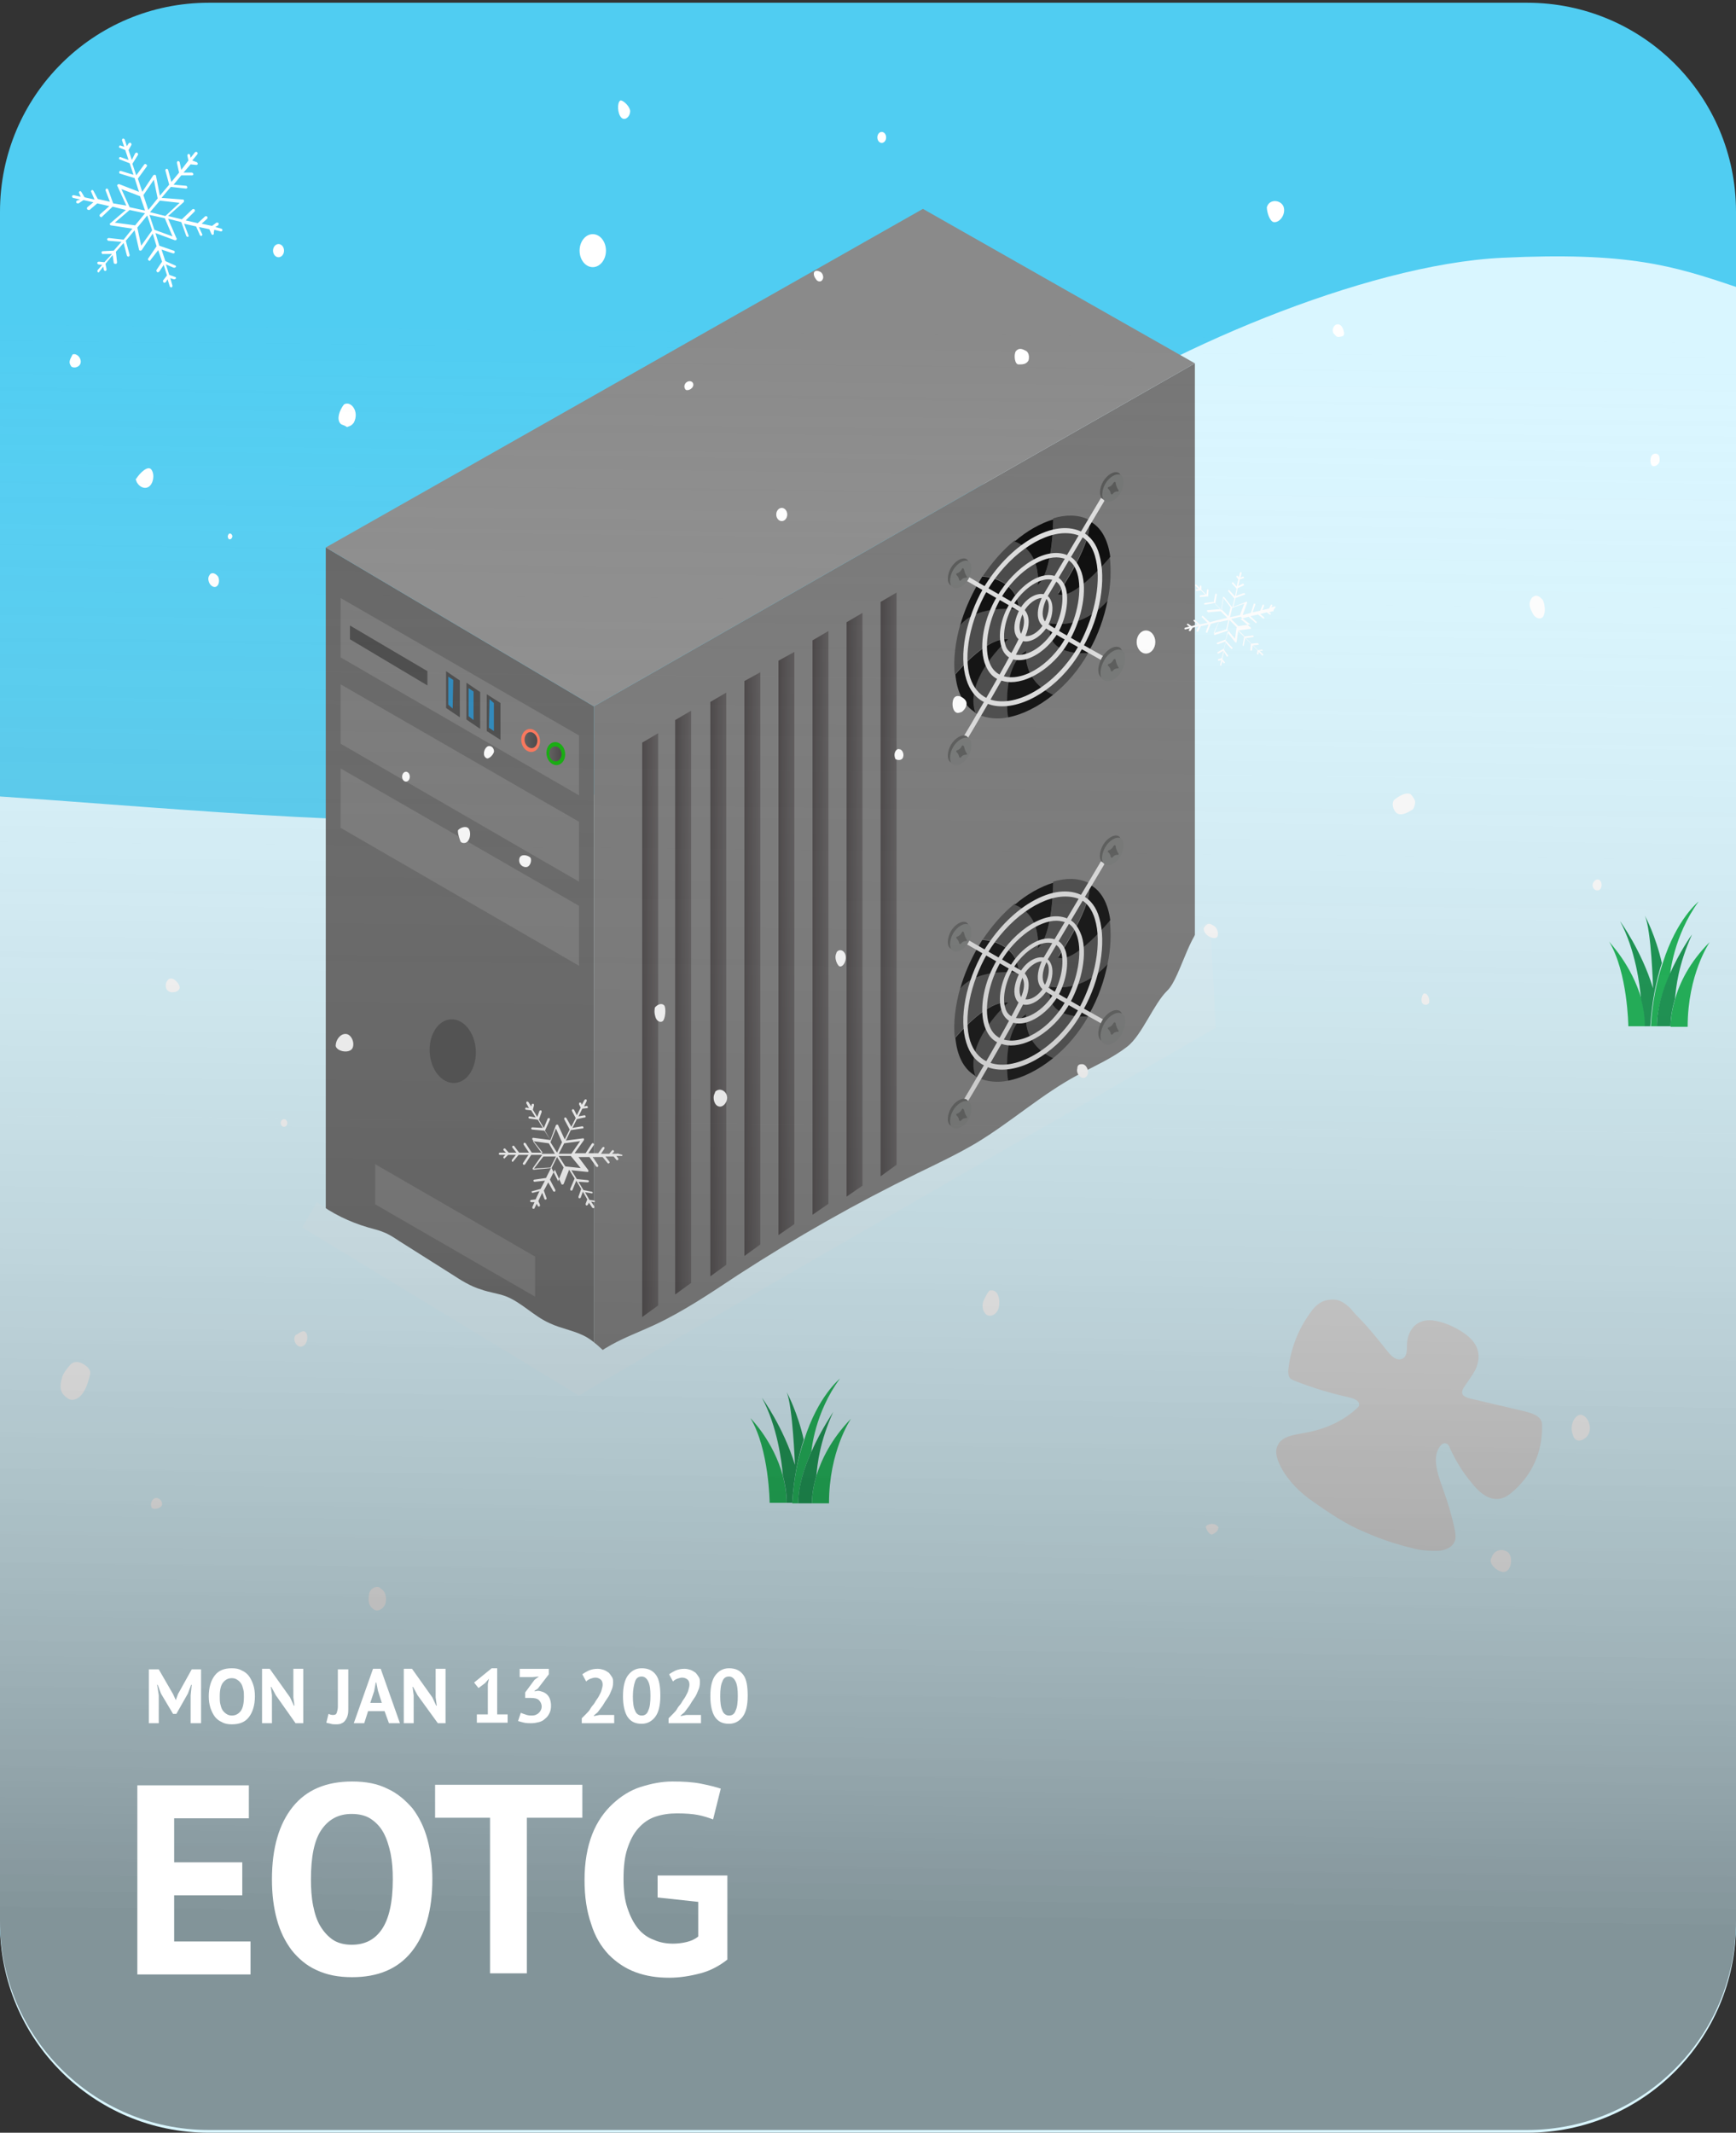 <?xml version="1.0" encoding="utf-8"?>
<!-- Generator: Adobe Illustrator 22.1.0, SVG Export Plug-In . SVG Version: 6.00 Build 0)  -->
<svg version="1.1" xmlns="http://www.w3.org/2000/svg" xmlns:xlink="http://www.w3.org/1999/xlink" x="0px" y="0px"
	 viewBox="0 0 316 388" style="enable-background:new 0 0 316 388;" xml:space="preserve">
<rect x="0" y="0" width="316" height="388" fill="#333333" stroke="none"/>
<style type="text/css">
	.st0{fill:#50CDF2;}
	.st1{fill:#D9F6FF;}
	.st2{fill:#616161;}
	.st3{fill:#757575;}
	.st4{fill:#8A8A8A;}
	.st5{fill:#474747;}
	.st6{fill:#444444;}
	.st7{fill:#FF7053;}
	.st8{fill:#424242;}
	.st9{fill:#040404;}
	.st10{fill:#DDDDDD;}
	.st11{fill:#535453;}
	.st12{fill:#707271;}
	.st13{fill:url(#SVGID_1_);}
	.st14{fill:url(#SVGID_2_);}
	.st15{fill:url(#SVGID_3_);}
	.st16{fill:url(#SVGID_4_);}
	.st17{fill:url(#SVGID_5_);}
	.st18{fill:url(#SVGID_6_);}
	.st19{fill:url(#SVGID_7_);}
	.st20{fill:url(#SVGID_8_);}
	.st21{fill:#07AB00;}
	.st22{fill:url(#SVGID_9_);}
	.st23{fill:url(#SVGID_10_);}
	.st24{fill:#2384BB;}
	.st25{fill:#DEF6FE;}
	.st26{fill:#FFFFFF;}
	.st27{fill:#0DB04B;}
	.st28{fill:#089046;}
	.st29{fill:#DEDEDE;}
	.st30{fill:url(#Bg_2_);}
</style>
<g id="Layer_1">
	<path id="Bg" class="st0" d="M38,0.5h240c21,0,38,17,38,38v311c0,21-17,38-38,38H38c-21,0-38-17-38-38v-311C0,17.5,17,0.5,38,0.5z"
		/>
	<path class="st1" d="M38,388h240c21,0,38-17,38-38V52.2c-11.5-3.9-19.7-6.4-42.6-5.3c-25,1.2-62.4,17.3-82.3,31.4
		c-38.2,27-33.5,54.5-94.2,69.4c-16.7,4.1-65.3-0.7-96.9-2.8V350C0,371,17,388,38,388z"/>
	<g>
		<g>
			<polygon class="st2" points="59.3,99.6 59.3,221.4 108.1,249.9 108.1,128.5 			"/>
			<polygon class="st3" points="217.5,66.1 217.5,187.6 108.1,249.9 108.1,128.5 			"/>
			<polygon class="st4" points="168,38 217.5,66.1 108.1,128.5 59.3,99.6 			"/>
			<polygon class="st3" points="62,108.8 62,119.6 105.4,144.7 105.4,133.8 			"/>
			
				<ellipse transform="matrix(0.998 -6.552356e-02 6.552356e-02 0.998 -12.352 5.813)" class="st5" cx="82.4" cy="191.2" rx="4.2" ry="5.8"/>
			<polygon class="st6" points="81.2,122.1 83.7,123.8 83.7,130.5 81.2,128.8 			"/>
			<polygon class="st6" points="63.7,113.8 63.7,116.3 77.8,124.7 77.8,122.1 			"/>
			
				<ellipse transform="matrix(0.988 -0.154 0.154 0.988 -19.599 16.5)" class="st7" cx="96.6" cy="134.7" rx="1.7" ry="2.1"/>
			<polygon class="st3" points="62,124.5 62,135.3 105.4,160.4 105.4,149.5 			"/>
			<polygon class="st3" points="62,139.8 62,150.6 105.4,175.7 105.4,164.8 			"/>
			<polygon class="st3" points="68.3,211.8 68.3,219.1 97.4,235.9 97.4,228.6 			"/>
			<g>
				<g>
					<g>
						<g id="XMLID_6_">
							<g>
								<path class="st8" d="M202,101.3c0.3,2.4,0.2,5.2-0.4,8c-4.9,5.4-10.3,4.1-10.3,4.1c-1.2,6.2,6.8,5.4,6.8,5.4
									c-1.7,3-3.9,5.6-6.4,7.6c-5.8-2.7-4.9-8-4.9-8c-4.5,2.9-3.3,11.9-3.3,12.1c-1.9,0.4-3.8,0.2-5.4-0.5
									c-0.2-0.1-0.5-0.2-0.7-0.4c-1.9-6.2,6-13.3,6-13.3c-3.8-0.4-8.8,5.5-9.6,6.4c-0.3-2.7,0.1-5.9,1-9.1
									c3.4-3.8,10.7-2.8,10.7-2.8c-0.4-5.7-6.4-6-6.6-6c1.7-2.5,3.6-4.7,5.8-6.5c4.9,2,4.2,7.9,4.2,7.9c2.9-2.4,2.8-11.6,2.8-11.9
									c2.3-0.7,4.5-0.7,6.4,0.2v0c1.4,3.2-5.5,13.4-5.5,13.4C195.4,109.3,202,101.3,202,101.3z"/>
								<path class="st9" d="M201.6,109.3c-0.6,3-1.7,6.2-3.3,9c-0.1,0.2-0.2,0.3-0.3,0.5c0,0-8,0.8-6.8-5.4
									C191.3,113.4,196.7,114.7,201.6,109.3z"/>
								<path class="st9" d="M198.5,94.9c2,1.1,3.2,3.4,3.6,6.4c0,0-6.6,8-9.5,6.8c0,0,6.9-10.2,5.5-13.4
									C198.2,94.7,198.3,94.8,198.5,94.9z"/>
								<path class="st9" d="M191.7,94.5c0,0.2,0,9.4-2.8,11.9c0,0,0.8-6-4.2-7.9C186.9,96.6,189.4,95.2,191.7,94.5z"/>
								<path class="st9" d="M186.8,118.4c0,0-0.9,5.3,4.9,8c-2.6,2.1-5.5,3.6-8.2,4.1C183.4,130.2,182.3,121.2,186.8,118.4z"/>
								<path class="st9" d="M185.5,110.9c0,0-7.3-1.1-10.7,2.8c0.7-2.5,1.8-5,3.1-7.3c0.3-0.5,0.6-1,0.9-1.5
									C179.1,104.9,185.1,105.2,185.5,110.9z"/>
								<path class="st9" d="M173.9,122.7c0.8-0.9,5.8-6.8,9.6-6.4c0,0-8,7.1-6,13.3C175.3,128.2,174.2,125.8,173.9,122.7z"/>
							</g>
							<g>
							</g>
						</g>
					</g>
					<g>
						<g>
							<path class="st10" d="M182.4,128.5c-1.1,0-2.2-0.2-3.1-0.7c-1.6-0.7-2.8-2.2-3.4-4.2c-1.4-4.4-0.1-11,3.1-16.6
								c2.2-3.7,5.3-7,8.7-9c3.6-2.1,6.9-2.5,9.5-1.1c1.3,0.7,2.4,2.1,2.9,4c1.3,4.5,0.2,11.2-2.9,16.7l0,0
								C193.8,124.1,187.5,128.5,182.4,128.5z M193.9,97c-4.6,0-10.5,4.2-14.2,10.4c-3.1,5.4-4.4,11.8-3.1,15.9c0.6,1.8,1.6,3,3,3.7
								c4.9,2.3,12.8-2.3,16.9-9.8l0,0c2.9-5.4,4.1-11.8,2.8-16.1c-0.5-1.7-1.4-2.9-2.5-3.5C195.9,97.2,195,97,193.9,97z"/>
						</g>
						<path class="st10" d="M184,124.1c-0.8,0-1.6-0.2-2.3-0.5c-1.2-0.5-2-1.6-2.5-3.1c-1-3.2-0.1-8,2.3-12
							c3.1-5.3,9.1-9.5,13.2-7.3c1,0.5,1.7,1.6,2.2,3c1,3.2,0.1,8.1-2.1,12.1C192.3,120.9,187.7,124.1,184,124.1z M192.3,101.4
							c-3.2,0-7.5,3-10.1,7.4c-2.2,3.8-3.1,8.4-2.2,11.4c0.4,1.3,1.1,2.1,2.1,2.6c3.5,1.6,9.1-1.6,12-7l0,0c2.1-3.8,2.9-8.5,2-11.5
							c-0.4-1.2-0.9-2-1.8-2.5C193.7,101.6,193,101.4,192.3,101.4z"/>
						<path class="st10" d="M185.5,120.1c-0.5,0-1.1-0.1-1.5-0.3c-0.8-0.4-1.4-1.1-1.7-2.1c-0.7-2.1-0.1-5.3,1.5-7.9
							c2-3.5,6-6.2,8.7-4.8c0.7,0.4,1.2,1.1,1.5,2c0.6,2.1,0.1,5.3-1.3,7.9l0,0l0,0C190.9,118,187.9,120.1,185.5,120.1z
							 M190.8,105.4c-2,0-4.7,1.9-6.4,4.7c-1.4,2.5-2,5.4-1.4,7.2c0.2,0.8,0.7,1.3,1.3,1.6c2.1,1,5.7-1.1,7.6-4.4l0,0
							c1.3-2.4,1.8-5.4,1.3-7.3c-0.2-0.7-0.6-1.2-1.1-1.5C191.7,105.5,191.3,105.4,190.8,105.4z"/>
						<path class="st10" d="M186.7,116.7c-0.3,0-0.6-0.1-0.9-0.2c-0.5-0.2-0.8-0.6-1-1.2c-0.4-1.2,0-2.9,0.8-4.4
							c1.4-2.5,3.7-3.3,4.9-2.6c0.4,0.2,0.7,0.6,0.9,1.2c0.4,1.2,0.1,3-0.7,4.4l0,0C189.8,115.4,188.2,116.7,186.7,116.7z
							 M189.6,108.8c-1,0-2.4,1-3.2,2.4c-0.7,1.3-1,2.8-0.7,3.7c0.1,0.4,0.3,0.6,0.6,0.7c1.1,0.5,2.9-0.6,3.8-2.3l0,0
							c0.7-1.3,1-2.8,0.7-3.8c-0.1-0.2-0.2-0.5-0.5-0.7C190,108.9,189.8,108.8,189.6,108.8z"/>
						<path class="st10" d="M176.1,134.4l-0.7-0.4c0.1-0.1,7.9-13.3,10.1-17.9c1.9-3.7,0.2-4.8,0.2-4.8l-9.7-5.6l0.4-0.7l9.7,5.6
							c0.1,0.1,2.4,1.5,0.2,5.9C184,121.1,176.2,134.3,176.1,134.4z"/>
						<path class="st10" d="M201,120.4c-0.3-0.2-8-4.4-10.8-6.2c-2.8-1.8-0.2-6.2-0.1-6.3l10.3-17.3l0.7,0.4l-10.3,17.3
							c0,0-2.2,3.8-0.1,5.2c2.7,1.8,10.6,6.1,10.7,6.2L201,120.4z"/>
					</g>
				</g>
				<g>
					<g>
						<path class="st11" d="M203.8,121.5c-0.7,1.4-2.2,2.3-3.2,1.8s-0.8-2.3,0-3.7c0.8-1.4,2.3-2.3,3.2-1.8
							C204.6,118.3,204.6,120.1,203.8,121.5z"/>
						<path class="st12" d="M204.2,122c-0.7,1.4-2.2,2.3-3.2,1.8s-0.8-2.3,0-3.7c0.8-1.4,2.3-2.3,3.2-1.8
							C205.1,118.7,205,120.6,204.2,122z"/>
					</g>
					<path class="st11" d="M202.7,120c-0.2,0.4-0.5,0.7-0.9,0.8c-0.1,0-0.2,0.2-0.1,0.3c0.2,0.2,0.4,0.4,0.5,0.9
						c0,0.1,0.2,0.2,0.3,0.1c0.2-0.3,0.5-0.5,1-0.5c0.1,0,0.2-0.1,0.1-0.2c-0.2-0.3-0.4-0.7-0.5-1.2
						C203.1,119.9,202.9,119.8,202.7,120z"/>
				</g>
				<g>
					<g>
						<path class="st11" d="M175.9,137.1c-0.6,1.2-1.9,2-2.8,1.6c-0.8-0.4-0.7-2,0-3.2c0.7-1.2,2-2,2.8-1.6
							C176.6,134.3,176.6,135.9,175.9,137.1z"/>
						<path class="st12" d="M176.3,137.5c-0.6,1.2-1.9,2-2.8,1.6c-0.8-0.4-0.7-2,0-3.2c0.7-1.2,2-2,2.8-1.6
							C177,134.7,177,136.3,176.3,137.5z"/>
					</g>
					<path class="st11" d="M175.1,135.7c-0.2,0.4-0.5,0.7-0.9,0.8c-0.1,0-0.2,0.2-0.1,0.3c0.2,0.2,0.4,0.4,0.5,0.9
						c0,0.1,0.2,0.2,0.3,0.1c0.2-0.3,0.5-0.5,1-0.5c0.1,0,0.2-0.1,0.1-0.2c-0.2-0.3-0.4-0.7-0.5-1.2
						C175.4,135.6,175.2,135.5,175.1,135.7z"/>
				</g>
				<g>
					<g>
						<path class="st11" d="M175.9,104.9c-0.6,1.2-1.9,2-2.8,1.6c-0.8-0.4-0.7-2,0-3.2c0.7-1.2,2-2,2.8-1.6
							C176.6,102.1,176.6,103.7,175.9,104.9z"/>
						<path class="st12" d="M176.3,105.3c-0.6,1.2-1.9,2-2.8,1.6c-0.8-0.4-0.7-2,0-3.2c0.7-1.2,2-2,2.8-1.6
							C177,102.5,177,104.1,176.3,105.3z"/>
					</g>
					<path class="st11" d="M175.1,103.5c-0.2,0.4-0.5,0.7-0.9,0.8c-0.1,0-0.2,0.2-0.1,0.3c0.2,0.2,0.4,0.4,0.5,0.9
						c0,0.1,0.2,0.2,0.3,0.1c0.2-0.3,0.5-0.5,1-0.5c0.1,0,0.2-0.1,0.1-0.2c-0.2-0.3-0.4-0.7-0.5-1.2
						C175.4,103.3,175.2,103.3,175.1,103.5z"/>
				</g>
				<g>
					<g>
						<path class="st11" d="M203.6,89.2c-0.6,1.2-1.9,2-2.8,1.6c-0.8-0.4-0.7-2,0-3.2c0.7-1.2,2-2,2.8-1.6
							C204.3,86.4,204.3,88,203.6,89.2z"/>
						<path class="st12" d="M204,89.6c-0.6,1.2-1.9,2-2.8,1.6c-0.8-0.4-0.7-2,0-3.2c0.7-1.2,2-2,2.8-1.6
							C204.7,86.8,204.7,88.4,204,89.6z"/>
					</g>
					<path class="st11" d="M202.7,87.8c-0.2,0.4-0.5,0.7-0.9,0.8c-0.1,0-0.2,0.2-0.1,0.3c0.2,0.2,0.4,0.4,0.5,0.9
						c0,0.1,0.2,0.2,0.3,0.1c0.2-0.3,0.5-0.5,1-0.5c0.1,0,0.2-0.1,0.1-0.2c-0.2-0.3-0.4-0.7-0.5-1.2
						C203.1,87.6,202.9,87.6,202.7,87.8z"/>
				</g>
			</g>
			<g>
				<g>
					<g>
						<g id="XMLID_5_">
							<g>
								<path class="st8" d="M202,167.4c0.3,2.4,0.2,5.2-0.4,8c-4.9,5.4-10.3,4.1-10.3,4.1c-1.2,6.2,6.8,5.4,6.8,5.4
									c-1.7,3-3.9,5.6-6.4,7.6c-5.8-2.7-4.9-8-4.9-8c-4.5,2.9-3.3,11.9-3.3,12.1c-1.9,0.4-3.8,0.2-5.4-0.5
									c-0.2-0.1-0.5-0.2-0.7-0.4c-1.9-6.2,6-13.3,6-13.3c-3.8-0.4-8.8,5.5-9.6,6.4c-0.3-2.7,0.1-5.9,1-9.1
									c3.4-3.8,10.7-2.8,10.7-2.8c-0.4-5.7-6.4-6-6.6-6c1.7-2.5,3.6-4.7,5.8-6.5c4.9,2,4.2,7.9,4.2,7.9c2.9-2.4,2.8-11.6,2.8-11.9
									c2.3-0.7,4.5-0.7,6.4,0.2v0c1.4,3.2-5.5,13.4-5.5,13.4C195.4,175.4,202,167.4,202,167.4z"/>
								<path class="st9" d="M201.6,175.4c-0.6,3-1.7,6.2-3.3,9c-0.1,0.2-0.2,0.3-0.3,0.5c0,0-8,0.8-6.8-5.4
									C191.3,179.5,196.7,180.8,201.6,175.4z"/>
								<path class="st9" d="M198.5,161c2,1.1,3.2,3.4,3.6,6.4c0,0-6.6,8-9.5,6.8c0,0,6.9-10.2,5.5-13.4
									C198.2,160.8,198.3,160.9,198.5,161z"/>
								<path class="st9" d="M191.7,160.6c0,0.2,0,9.4-2.8,11.9c0,0,0.8-6-4.2-7.9C186.9,162.7,189.4,161.3,191.7,160.6z"/>
								<path class="st9" d="M186.8,184.5c0,0-0.9,5.3,4.9,8c-2.6,2.1-5.5,3.6-8.2,4.1C183.4,196.3,182.3,187.3,186.8,184.5z"/>
								<path class="st9" d="M185.5,177c0,0-7.3-1.1-10.7,2.8c0.7-2.5,1.8-5,3.1-7.3c0.3-0.5,0.6-1,0.9-1.5
									C179.1,171,185.1,171.3,185.5,177z"/>
								<path class="st9" d="M173.9,188.8c0.8-0.9,5.8-6.8,9.6-6.4c0,0-8,7.1-6,13.3C175.3,194.4,174.2,191.9,173.9,188.8z"/>
							</g>
							<g>
							</g>
						</g>
					</g>
					<g>
						<g>
							<path class="st10" d="M182.4,194.6c-1.1,0-2.2-0.2-3.1-0.7c-1.6-0.7-2.8-2.2-3.4-4.2c-1.4-4.4-0.1-11,3.1-16.6
								c2.2-3.7,5.3-7,8.7-9c3.6-2.1,6.9-2.5,9.5-1.1c1.3,0.7,2.4,2.1,2.9,4c1.3,4.5,0.2,11.2-2.9,16.7l0,0
								C193.8,190.2,187.5,194.6,182.4,194.6z M193.9,163.1c-4.6,0-10.5,4.2-14.2,10.4c-3.1,5.4-4.4,11.8-3.1,15.9
								c0.6,1.8,1.6,3,3,3.7c4.9,2.3,12.8-2.3,16.9-9.8l0,0c2.9-5.4,4.1-11.8,2.8-16.1c-0.5-1.7-1.4-2.9-2.5-3.5
								C195.9,163.3,195,163.1,193.9,163.1z"/>
						</g>
						<path class="st10" d="M184,190.2c-0.8,0-1.6-0.2-2.3-0.5c-1.2-0.5-2-1.6-2.5-3.1c-1-3.2-0.1-8,2.3-12
							c3.1-5.3,9.1-9.5,13.2-7.3c1,0.5,1.7,1.6,2.2,3c1,3.2,0.1,8.1-2.1,12.1C192.3,187,187.7,190.2,184,190.2z M192.3,167.5
							c-3.2,0-7.5,3-10.1,7.4c-2.2,3.8-3.1,8.4-2.2,11.4c0.4,1.3,1.1,2.1,2.1,2.6c3.5,1.6,9.1-1.6,12-7l0,0c2.1-3.8,2.9-8.5,2-11.5
							c-0.4-1.2-0.9-2-1.8-2.5C193.7,167.7,193,167.5,192.3,167.5z"/>
						<path class="st10" d="M185.5,186.2c-0.5,0-1.1-0.1-1.5-0.3c-0.8-0.4-1.4-1.1-1.7-2.1c-0.7-2.1-0.1-5.3,1.5-7.9
							c2-3.5,6-6.2,8.7-4.8c0.7,0.4,1.2,1.1,1.5,2c0.6,2.1,0.1,5.3-1.3,7.9l0,0l0,0C190.9,184.1,187.9,186.2,185.5,186.2z
							 M190.8,171.5c-2,0-4.7,1.9-6.4,4.7c-1.4,2.5-2,5.4-1.4,7.2c0.2,0.8,0.7,1.3,1.3,1.6c2.1,1,5.7-1.1,7.6-4.4l0,0
							c1.3-2.4,1.8-5.4,1.3-7.3c-0.2-0.7-0.6-1.2-1.1-1.5C191.7,171.6,191.3,171.5,190.8,171.5z"/>
						<path class="st10" d="M186.7,182.8c-0.3,0-0.6-0.1-0.9-0.2c-0.5-0.2-0.8-0.6-1-1.2c-0.4-1.2,0-2.9,0.8-4.4
							c1.4-2.5,3.7-3.3,4.9-2.6c0.4,0.2,0.7,0.6,0.9,1.2c0.4,1.2,0.1,3-0.7,4.4l0,0C189.8,181.5,188.2,182.8,186.7,182.8z
							 M189.6,174.9c-1,0-2.4,1-3.2,2.4c-0.7,1.3-1,2.8-0.7,3.7c0.1,0.4,0.3,0.6,0.6,0.7c1.1,0.5,2.9-0.6,3.8-2.3l0,0
							c0.7-1.3,1-2.8,0.7-3.8c-0.1-0.2-0.2-0.5-0.5-0.7C190,175,189.8,174.9,189.6,174.9z"/>
						<path class="st10" d="M176.1,200.5l-0.7-0.4c0.1-0.1,7.9-13.3,10.1-17.9c1.9-3.7,0.2-4.8,0.2-4.8l-9.7-5.6l0.4-0.7l9.7,5.6
							c0.1,0.1,2.4,1.5,0.2,5.9C184,187.2,176.2,200.4,176.1,200.5z"/>
						<path class="st10" d="M201,186.5c-0.3-0.2-8-4.4-10.8-6.2c-2.8-1.8-0.2-6.2-0.1-6.3l10.3-17.3l0.7,0.4l-10.3,17.3
							c0,0-2.2,3.8-0.1,5.2c2.7,1.8,10.6,6.1,10.7,6.2L201,186.5z"/>
					</g>
				</g>
				<g>
					<g>
						<path class="st11" d="M203.8,187.6c-0.7,1.4-2.2,2.3-3.2,1.8s-0.8-2.3,0-3.7c0.8-1.4,2.3-2.3,3.2-1.8
							C204.6,184.4,204.6,186.2,203.8,187.6z"/>
						<path class="st12" d="M204.2,188.1c-0.7,1.4-2.2,2.3-3.2,1.8s-0.8-2.3,0-3.7c0.8-1.4,2.3-2.3,3.2-1.8
							C205.1,184.8,205,186.7,204.2,188.1z"/>
					</g>
					<path class="st11" d="M202.7,186.1c-0.2,0.4-0.5,0.7-0.9,0.8c-0.1,0-0.2,0.2-0.1,0.3c0.2,0.2,0.4,0.4,0.5,0.9
						c0,0.1,0.2,0.2,0.3,0.1c0.2-0.3,0.5-0.5,1-0.5c0.1,0,0.2-0.1,0.1-0.2c-0.2-0.3-0.4-0.7-0.5-1.2
						C203.1,186,202.9,185.9,202.7,186.1z"/>
				</g>
				<g>
					<g>
						<path class="st11" d="M175.9,203.2c-0.6,1.2-1.9,2-2.8,1.6c-0.8-0.4-0.7-2,0-3.2c0.7-1.2,2-2,2.8-1.6
							C176.6,200.4,176.6,202,175.9,203.2z"/>
						<path class="st12" d="M176.3,203.6c-0.6,1.2-1.9,2-2.8,1.6c-0.8-0.4-0.7-2,0-3.2c0.7-1.2,2-2,2.8-1.6
							C177,200.8,177,202.4,176.3,203.6z"/>
					</g>
					<path class="st11" d="M175.1,201.8c-0.2,0.4-0.5,0.7-0.9,0.8c-0.1,0-0.2,0.2-0.1,0.3c0.2,0.2,0.4,0.4,0.5,0.9
						c0,0.1,0.2,0.2,0.3,0.1c0.2-0.3,0.5-0.5,1-0.5c0.1,0,0.2-0.1,0.1-0.2c-0.2-0.3-0.4-0.7-0.5-1.2
						C175.4,201.7,175.2,201.6,175.1,201.8z"/>
				</g>
				<g>
					<g>
						<path class="st11" d="M175.9,171c-0.6,1.2-1.9,2-2.8,1.6c-0.8-0.4-0.7-2,0-3.2c0.7-1.2,2-2,2.8-1.6
							C176.6,168.2,176.6,169.8,175.9,171z"/>
						<path class="st12" d="M176.3,171.4c-0.6,1.2-1.9,2-2.8,1.6c-0.8-0.4-0.7-2,0-3.2c0.7-1.2,2-2,2.8-1.6
							C177,168.6,177,170.2,176.3,171.4z"/>
					</g>
					<path class="st11" d="M175.1,169.6c-0.2,0.4-0.5,0.7-0.9,0.8c-0.1,0-0.2,0.2-0.1,0.3c0.2,0.2,0.4,0.4,0.5,0.9
						c0,0.1,0.2,0.2,0.3,0.1c0.2-0.3,0.5-0.5,1-0.5c0.1,0,0.2-0.1,0.1-0.2c-0.2-0.3-0.4-0.7-0.5-1.2
						C175.4,169.4,175.2,169.4,175.1,169.6z"/>
				</g>
				<g>
					<g>
						<path class="st11" d="M203.6,155.3c-0.6,1.2-1.9,2-2.8,1.6s-0.7-2,0-3.2c0.7-1.2,2-2,2.8-1.6
							C204.3,152.5,204.3,154.1,203.6,155.3z"/>
						<path class="st12" d="M204,155.7c-0.6,1.2-1.9,2-2.8,1.6s-0.7-2,0-3.2c0.7-1.2,2-2,2.8-1.6C204.7,152.9,204.7,154.5,204,155.7
							z"/>
					</g>
					<path class="st11" d="M202.7,153.9c-0.2,0.4-0.5,0.7-0.9,0.8c-0.1,0-0.2,0.2-0.1,0.3c0.2,0.2,0.4,0.4,0.5,0.9
						c0,0.1,0.2,0.2,0.3,0.1c0.2-0.3,0.5-0.5,1-0.5c0.1,0,0.2-0.1,0.1-0.2c-0.2-0.3-0.4-0.7-0.5-1.2
						C203.1,153.7,202.9,153.7,202.7,153.9z"/>
				</g>
			</g>
			<linearGradient id="SVGID_1_" gradientUnits="userSpaceOnUse" x1="122.936" y1="182.394" x2="125.828" y2="182.394">
				<stop  offset="2.415865e-02" style="stop-color:#413D3E"/>
				<stop  offset="1" style="stop-color:#575455"/>
			</linearGradient>
			<polygon class="st13" points="122.9,131 125.8,129.3 125.8,233.4 122.9,235.5 			"/>
			<linearGradient id="SVGID_2_" gradientUnits="userSpaceOnUse" x1="116.945" y1="186.525" x2="119.837" y2="186.525">
				<stop  offset="2.415865e-02" style="stop-color:#413D3E"/>
				<stop  offset="1" style="stop-color:#575455"/>
			</linearGradient>
			<polygon class="st14" points="116.9,135.1 119.8,133.4 119.8,237.5 116.9,239.6 			"/>
			<linearGradient id="SVGID_3_" gradientUnits="userSpaceOnUse" x1="129.34" y1="179.089" x2="132.232" y2="179.089">
				<stop  offset="2.415865e-02" style="stop-color:#413D3E"/>
				<stop  offset="1" style="stop-color:#575455"/>
			</linearGradient>
			<polygon class="st15" points="129.3,127.7 132.2,126 132.2,230.1 129.3,232.2 			"/>
			<linearGradient id="SVGID_4_" gradientUnits="userSpaceOnUse" x1="135.537" y1="175.37" x2="138.429" y2="175.37">
				<stop  offset="2.415865e-02" style="stop-color:#413D3E"/>
				<stop  offset="1" style="stop-color:#575455"/>
			</linearGradient>
			<polygon class="st16" points="135.5,123.9 138.4,122.3 138.4,226.4 135.5,228.5 			"/>
			<linearGradient id="SVGID_5_" gradientUnits="userSpaceOnUse" x1="141.734" y1="171.652" x2="144.626" y2="171.652">
				<stop  offset="2.415865e-02" style="stop-color:#413D3E"/>
				<stop  offset="1" style="stop-color:#575455"/>
			</linearGradient>
			<polygon class="st17" points="141.7,120.2 144.6,118.6 144.6,222.7 141.7,224.7 			"/>
			<linearGradient id="SVGID_6_" gradientUnits="userSpaceOnUse" x1="147.931" y1="167.934" x2="150.823" y2="167.934">
				<stop  offset="2.415865e-02" style="stop-color:#413D3E"/>
				<stop  offset="1" style="stop-color:#575455"/>
			</linearGradient>
			<polygon class="st18" points="147.9,116.5 150.8,114.8 150.8,219 147.9,221 			"/>
			<linearGradient id="SVGID_7_" gradientUnits="userSpaceOnUse" x1="154.128" y1="164.629" x2="157.02" y2="164.629">
				<stop  offset="2.415865e-02" style="stop-color:#413D3E"/>
				<stop  offset="1" style="stop-color:#575455"/>
			</linearGradient>
			<polygon class="st19" points="154.1,113.2 157,111.5 157,215.7 154.1,217.7 			"/>
			<linearGradient id="SVGID_8_" gradientUnits="userSpaceOnUse" x1="160.325" y1="160.91" x2="163.217" y2="160.91">
				<stop  offset="2.415865e-02" style="stop-color:#413D3E"/>
				<stop  offset="1" style="stop-color:#575455"/>
			</linearGradient>
			<polygon class="st20" points="160.3,109.5 163.2,107.8 163.2,211.9 160.3,214 			"/>
			<polygon class="st6" points="84.9,124.2 87.4,125.9 87.4,132.6 84.9,130.9 			"/>
			<polygon class="st6" points="88.6,126.3 91.1,127.9 91.1,134.6 88.6,133 			"/>
			
				<ellipse transform="matrix(0.988 -0.154 0.154 0.988 -19.926 17.23)" class="st21" cx="101.2" cy="137.1" rx="1.7" ry="2.1"/>
			<linearGradient id="SVGID_9_" gradientUnits="userSpaceOnUse" x1="95.422" y1="134.653" x2="97.811" y2="134.653">
				<stop  offset="0" style="stop-color:#575455"/>
				<stop  offset="0.976" style="stop-color:#413D3E"/>
			</linearGradient>
			<path class="st22" d="M97.8,134.5c0.1,0.8-0.3,1.5-0.9,1.6c-0.6,0.1-1.3-0.5-1.4-1.3c-0.1-0.8,0.3-1.5,0.9-1.6
				C97,133.1,97.7,133.7,97.8,134.5z"/>
			<linearGradient id="SVGID_10_" gradientUnits="userSpaceOnUse" x1="100.072" y1="137.132" x2="102.251" y2="137.132">
				<stop  offset="0" style="stop-color:#575455"/>
				<stop  offset="0.976" style="stop-color:#413D3E"/>
			</linearGradient>
			<path class="st23" d="M102.2,137c0.1,0.7-0.3,1.4-0.9,1.5c-0.6,0.1-1.2-0.4-1.3-1.2s0.3-1.4,0.9-1.5
				C101.5,135.7,102.1,136.2,102.2,137z"/>
			<polygon class="st24" points="81.6,123.1 82.5,123.7 82.4,128.9 81.6,128.2 			"/>
			<polygon class="st24" points="89.1,127.2 89.9,127.9 89.9,133 89,132.4 			"/>
			<polygon class="st24" points="85.3,125.2 86.2,125.8 86.2,131 85.3,130.3 			"/>
		</g>
		<g>
			<path class="st25" d="M103.4,250.9c2.3-2.4,4.9-4.6,7.8-6.2c2.5-1.4,5.2-2.4,7.8-3.6c5.4-2.5,10.4-5.9,15.4-9.2
				c10.5-6.8,21.4-13,32.7-18.5c3.5-1.7,7.1-3.4,10.5-5.4c6.5-3.9,12.1-9,18.7-12.5c3-1.6,6.2-3,8.9-5.1c2.7-2.1,4.8-7.8,7.3-10.2
				c2.5-2.4,4.4-12.5,7.8-12.4l1,19.2l-116.1,66.9L103.4,250.9z"/>
		</g>
		<g>
			<path class="st25" d="M57.7,218.7c2.8,2.1,5.9,3.6,9.3,4.6c1,0.3,2,0.5,2.9,0.9c1,0.4,1.9,1,2.8,1.6c3.2,2,6.3,4,9.5,6
				c1.7,1.1,3.4,2.2,5.4,2.8c1.4,0.5,3,0.7,4.4,1.2c2.9,1.1,5.1,3.6,8,4.9c2.3,1.1,4.9,1.4,7,2.7c2.4,1.5,4.1,4,6.7,5.2l-8.3,5.3
				L55,223.3L57.7,218.7z"/>
		</g>
	</g>
	<g>
		<ellipse class="st26" cx="107.9" cy="45.6" rx="2.4" ry="3"/>
		<ellipse class="st26" cx="142.3" cy="93.6" rx="1" ry="1.2"/>
		<ellipse class="st26" cx="73.9" cy="141.3" rx="0.7" ry="0.9"/>
		<ellipse class="st26" cx="51.7" cy="204.3" rx="0.6" ry="0.7"/>
		<ellipse class="st26" cx="160.5" cy="25" rx="0.8" ry="1"/>
		<path class="st26" d="M83.4,151c-0.2,0.3,0.3,1.9,0.5,2.2c0.3,0.2,0.6,0.2,0.9,0.1c0.7-0.3,1-1.6,0.6-2.4
			C85.1,150.2,84,150.4,83.4,151"/>
		<path class="st26" d="M290,161.5c0.3,0.6,1.1,0.7,1.4,0.1s0.1-1.5-0.5-1.6c-0.5-0.1-1.1,0.6-1,1.2"/>
		<path class="st26" d="M94.5,156.5c0,1,1,1.4,1.5,1.2s0.8-1,0.6-1.6C96.3,155.6,94.5,155.1,94.5,156.5"/>
		<path class="st26" d="M30.4,178.5c-0.3,0.4-0.3,1.2,0,1.6c0.3,0.3,0.7,0.5,1.2,0.4c0.4,0,0.9-0.2,1.1-0.7
			C32.9,179.1,31.2,177.1,30.4,178.5"/>
		<path class="st26" d="M41.5,97.4c-0.1,0.2,0,0.6,0.2,0.7c0.3,0.1,0.6-0.2,0.6-0.6c-0.1-0.4-0.5-0.6-0.7-0.3"/>
		<path class="st26" d="M259.1,180.8c-0.3,0.4-0.5,1.2-0.2,1.7c0.3,0.4,0.9,0.4,1.2,0C260.4,181.9,259.8,180.4,259.1,180.8"/>
		<path class="st26" d="M61.1,190.3c0.3,1.1,2.7,1.4,3.1,0.3c0.4-1-0.3-2.5-1.3-2.5C61.9,188.1,61.1,189.2,61.1,190.3"/>
		<path class="st26" d="M152.3,173.3c-0.6,1,0.2,2.4,0.5,2.5c0.3,0.1,0.6-0.1,0.8-0.4c0.4-0.6,0.5-1.5,0.1-2.1
			c-0.4-0.6-1.2-0.6-1.5,0.1"/>
		<path class="st26" d="M88.5,137.9c0.4,0.4,1.6-0.8,1.4-1.4c-0.1-0.7-0.9-1-1.3-0.6C88.1,136.3,87.8,137.5,88.5,137.9"/>
		<path class="st26" d="M38.3,104.4c-0.3,0.4-0.5,0.7-0.3,1.4c0.2,0.7,0.9,1.2,1.4,0.9c0.5-0.3,0.6-1.2,0.3-1.8
			C39.3,104.4,38.8,104.1,38.3,104.4"/>
		<path class="st26" d="M148.2,49.5c-0.2,0.5,0.1,1,0.4,1.4c0.3,0.4,0.9,0.4,1.1,0c0.3-0.4,0.1-1.1-0.3-1.4
			C149,49.3,148.5,49.1,148.2,49.5"/>
		<path class="st26" d="M173.5,127.3c-0.3,1,0,2.3,0.8,2.4c0.3,0,0.5-0.1,0.8-0.2c0.5-0.4,1-1.1,0.8-1.8
			C175.7,127,174,125.9,173.5,127.3"/>
		<path class="st26" d="M163,138.1c0.5,0.3,1.3,0.2,1.4-0.4c0.2-0.6-0.2-1.4-0.7-1.4C163.2,136.1,162.5,137,163,138.1"/>
		<path class="st26" d="M119.2,183.3c-0.1,0.7-0.1,1,0.1,1.7c0.2,0.7,0.8,1.1,1.3,0.8c0.5-0.3,0.7-2.4,0.3-2.9
			C120.5,182.5,119.8,182.6,119.2,183.3"/>
		<path class="st26" d="M130.1,198.9c-0.5,0.9,0,2.3,0.8,2.4c0.8,0.2,1.7-1,1.4-2c-0.3-1-1.4-1.4-2.1-0.7"/>
		<path class="st26" d="M196.9,193.6c-0.6,0-0.8,0.3-0.8,0.8c-0.3,1,0.9,2.2,1.6,1.5C198.5,195.2,197.8,193.5,196.9,193.6"/>
		<path class="st26" d="M219.1,168.9c0,1.4,2.1,2.2,2.5,1.5c0.3-0.7-0.1-1.7-0.7-2C220.3,168,219.7,167.8,219.1,168.9"/>
		<path class="st26" d="M180.1,234.8c-0.5,0.6-0.6,0.9-1,1.7s-0.3,1.8,0.2,2.4c0.7,1,2.2,0.3,2.5-1S181.8,234.4,180.1,234.8"/>
		<path class="st26" d="M184.9,63.9c-0.4,0.7-0.2,2.4,0.5,2.4s1.4,0,1.8-0.7c0.1-0.2,0.3-1.4-0.5-1.8
			C186.1,63.5,185.5,63.2,184.9,63.9"/>
		<path class="st26" d="M243.6,61.3c0.3,0,0.7-0.1,0.9-0.2c0.2-0.2,0.2-0.5,0.1-0.8c-0.1-0.7-0.6-1.4-1.2-1.3s-1,0.9-0.7,1.6
			C243,60.9,243.2,61.3,243.6,61.3"/>
		<path class="st26" d="M230.6,37.7c0,0.9,0.5,2.5,1.2,2.7c1.1,0.2,2.2-1.3,1.9-2.6C233.4,36.4,231.1,36,230.6,37.7"/>
		<path class="st26" d="M278.9,108.7c-0.9,1.1-0.3,2.1,0.1,2.9c0.4,0.9,1.6,1.3,2,0.4c0.1-0.3,0.2-0.6,0.2-1c0-0.6-0.1-1.6-0.5-2
			S279.7,108,278.9,108.7"/>
		<path class="st26" d="M301,82.6c-0.8,0.3-0.7,2.1-0.1,2.2s1.3-0.5,1.2-1.3C302.1,82.6,301.5,82.4,301,82.6"/>
		<path class="st26" d="M12.7,248.4c-0.4,0.4-1.3,1.6-1.4,2.2c-0.5,1.7-0.4,2.8,0.9,3.7c0.8,0.7,1.9,0.3,2.6-0.5
			c0.7-0.8,1.1-1.9,1.4-3c0.1-0.4,0.3-0.9,0.2-1.3c-0.1-0.4-0.4-0.7-0.6-0.9C14.6,247.6,13.4,247.5,12.7,248.4"/>
		<path class="st26" d="M124.8,70.9c0.5,0.3,1.5-0.3,1.4-1s-1-0.7-1.4-0.2C124.5,70.1,124.5,70.5,124.8,70.9"/>
		<path class="st26" d="M253.7,145.6c-0.5,0.9,0.1,2.3,0.9,2.5c0.8,0.2,1.7-0.3,2.5-0.8c0.3-0.2,0.5-1,0.5-1.4
			c0-0.4-0.6-1.2-0.8-1.4C255.9,144,254.5,144.9,253.7,145.6"/>
		<path class="st26" d="M62.6,73.6c-0.8,1-1.4,2.7-0.6,3.5c0.2,0.2,0.8,0.3,1,0.5c0.1,0.1,0.3,0.1,0.4,0c0.4-0.1,0.7-0.3,1-0.7
			C65.5,74.8,63.8,72.8,62.6,73.6"/>
		<path class="st26" d="M24.7,87.1c0.2,1.2,1.4,2,2.3,1.5c0.9-0.5,1.2-2.2,0.6-3.1c-0.6-1-2.2,0.6-2.8,1.6"/>
		<path class="st26" d="M13,66.7c0.6,0.4,1.7,0,1.7-0.9c0-0.9-0.9-1.6-1.5-1.3C12.7,65.5,12.4,65.9,13,66.7"/>
		<path class="st26" d="M271.5,283.4c-0.8,1.1,1.5,3,2.6,2.5c1.1-0.5,1.3-2.7,0.4-3.5C273.4,281.6,271.9,282,271.5,283.4"/>
		<path class="st26" d="M286.3,261c0.4,1.8,2.3,1.1,2.9-0.2c0.6-1.3-0.2-3.1-1.3-3.4C286.7,257.2,285.6,259.3,286.3,261"/>
		<path class="st26" d="M112.9,18.3c-0.6,0.4-0.5,2.4,0.2,3.1s1.7-0.3,1.6-1.3C114.5,19.1,113.2,18.1,112.9,18.3"/>
		<path class="st26" d="M219.5,277.7c-0.1,0.3,0.7,1.8,1.3,1.4c0.8-0.5,0.8-0.5,1-1.2C221.4,277.1,220.1,277,219.5,277.7"/>
		<path class="st26" d="M53.8,242.9c-0.6,0.7,0.1,2.2,1,2.1c0.9-0.1,1.4-1.4,1-2.4C55.3,241.7,54.6,242.5,53.8,242.9"/>
		<path class="st26" d="M69.3,289c-0.5-0.7-1.9-0.1-2.1,0.9c-0.2,1.2-0.2,2.1,0.7,2.8c0.8,0.7,2,0,2.3-1.1
			C70.4,290.6,70.2,289.5,69.3,289"/>
		<path class="st26" d="M27.6,274.3c0.5,0.5,2,0,1.9-0.7c0-0.8-0.9-1.3-1.4-1C27.6,272.9,27.3,273.6,27.6,274.3"/>
		<ellipse class="st26" cx="208.6" cy="116.8" rx="1.7" ry="2.1"/>
		<ellipse class="st26" cx="50.7" cy="45.6" rx="1" ry="1.2"/>
		<path class="st26" d="M40.3,41.6l-1.1-0.3l0.5-0.3c0.1-0.1,0.1-0.2,0.1-0.4c-0.1-0.1-0.2-0.1-0.4-0.1l-0.8,0.6l-1.9-0.4l1-0.9
			c0.1-0.1,0.1-0.3,0-0.4c-0.1-0.1-0.3-0.1-0.4,0L36,40.6l-2.2-0.5l1.6-1.6c0.1-0.1,0.1-0.3,0-0.4c-0.1-0.1-0.3-0.1-0.4,0l-1.9,1.8
			l-2.5-0.6l2.8-2.5c0.1-0.1,0.1-0.2,0.1-0.3c0-0.1-0.1-0.2-0.2-0.2L29.4,36l1.7-2l2.7,0.3c0,0,0.1,0,0.1,0c0.1,0,0.2-0.1,0.2-0.2
			c0-0.1-0.1-0.3-0.2-0.3l-2.3-0.2l1.4-1.7l1.9,0c0,0,0.1,0,0.1,0c0.1,0,0.2-0.1,0.2-0.2c0-0.1-0.1-0.3-0.3-0.3l-1.5,0l1.3-1.5
			l1,0.1c0,0,0.1,0,0.1,0c0.1,0,0.2-0.1,0.2-0.2c0-0.1-0.1-0.3-0.2-0.3L35,29.2l0.9-1.1c0.1-0.1,0.1-0.3,0-0.4
			c-0.1-0.1-0.3-0.1-0.4,0l-0.8,1l-0.1-0.5c0-0.1-0.2-0.2-0.3-0.2c-0.1,0-0.2,0.2-0.2,0.3l0.2,0.9L33,30.9l-0.3-1.4
			c0-0.1-0.2-0.2-0.3-0.2c-0.1,0-0.2,0.2-0.2,0.3l0.4,1.8l-1.4,1.7l-0.6-2.2c0-0.1-0.2-0.2-0.3-0.2c-0.1,0-0.2,0.2-0.2,0.3l0.7,2.6
			l-1.7,2L28.4,32c0-0.1-0.1-0.2-0.2-0.2c-0.1,0-0.2,0-0.3,0.1l-2,3l-0.8-2.4l1.6-2.2c0.1-0.1,0.1-0.3-0.1-0.4
			c-0.1-0.1-0.3-0.1-0.4,0.1l-1.4,1.9l-0.7-2.1l1-1.6c0.1-0.1,0-0.3-0.1-0.4c-0.1-0.1-0.3,0-0.4,0.1L24,29.1l-0.6-1.8l0.5-0.9
			c0.1-0.1,0-0.3-0.1-0.4c-0.1-0.1-0.3,0-0.4,0.1l-0.3,0.5l-0.4-1.2c0-0.1-0.2-0.2-0.3-0.2s-0.2,0.2-0.2,0.3l0.4,1.2l-0.6-0.2
			c-0.1-0.1-0.3,0-0.3,0.1c-0.1,0.1,0,0.3,0.1,0.3l1,0.4l0.6,1.8l-1.4-0.5c-0.1-0.1-0.3,0-0.3,0.1c-0.1,0.1,0,0.3,0.1,0.3l1.8,0.7
			l0.7,2.1l-2.3-0.7c-0.1,0-0.3,0-0.3,0.2c0,0.1,0,0.3,0.2,0.3l2.6,0.8l0.8,2.5l-3.6-1.4c-0.1,0-0.2,0-0.3,0.1
			c-0.1,0.1-0.1,0.2,0,0.3l1.6,3.5L20.6,37l-0.9-2.5c0-0.1-0.2-0.2-0.3-0.2c-0.1,0-0.2,0.2-0.2,0.3l0.8,2.1l-2.2-0.5L17,34.7
			c-0.1-0.1-0.2-0.2-0.3-0.1c-0.1,0.1-0.2,0.2-0.1,0.3l0.6,1.4l-1.8-0.4l-0.6-1c-0.1-0.1-0.2-0.2-0.3-0.1c-0.1,0.1-0.2,0.2-0.1,0.3
			l0.3,0.7l-1.3-0.3c-0.1,0-0.3,0.1-0.3,0.2c0,0.1,0.1,0.3,0.2,0.3l1.3,0.3L14,36.5c-0.1,0.1-0.2,0.2-0.1,0.4
			c0.1,0.1,0.2,0.1,0.3,0.1c0,0,0,0,0.1,0l0.9-0.6l1.8,0.4l-1.1,0.9c-0.1,0.1-0.1,0.3,0,0.4c0.1,0.1,0.2,0.1,0.3,0.1
			c0,0,0.1,0,0.1,0l1.4-1.2l2.2,0.5L18.2,39c-0.1,0.1-0.1,0.3,0,0.4c0.1,0.1,0.2,0.1,0.3,0.1c0,0,0.1,0,0.1-0.1l1.9-1.8l2.4,0.6
			l-2.8,2.4C20,40.6,20,40.7,20,40.8c0,0.1,0.1,0.2,0.2,0.2l3.9,0.6l-1.6,2l-2.7-0.3c-0.1,0-0.3,0.1-0.3,0.2c0,0.1,0.1,0.3,0.2,0.3
			l2.4,0.2l-1.4,1.6l-2,0.1c-0.1,0-0.3,0.1-0.2,0.3s0.1,0.3,0.3,0.2l1.6,0L19,47.7l-1-0.1c-0.1,0-0.3,0.1-0.3,0.2
			c0,0.1,0.1,0.3,0.2,0.3l0.7,0.1l-0.8,0.9c-0.1,0.1-0.1,0.3,0,0.4c0.1,0.1,0.2,0.1,0.2,0c0,0,0.1,0,0.1-0.1l0.7-0.9l0.1,0.6
			c0,0.1,0.2,0.2,0.3,0.2c0,0,0,0,0,0c0.1,0,0.2-0.2,0.2-0.3l-0.2-1l1.3-1.6l0.2,1.4c0,0.1,0.1,0.2,0.3,0.2c0,0,0,0,0.1,0
			c0.1,0,0.2-0.1,0.2-0.3l-0.2-1.9l1.4-1.6l0.6,2.3c0,0.1,0.2,0.2,0.3,0.2c0,0,0,0,0,0c0.1,0,0.2-0.2,0.2-0.3l-0.7-2.6l1.6-1.9
			l0.8,3.5c0,0.1,0.1,0.2,0.2,0.2c0.1,0,0.2,0,0.3-0.1l2-3l0.7,2.3L27,47c-0.1,0.1-0.1,0.3,0.1,0.4c0.1,0.1,0.2,0.1,0.2,0
			c0,0,0.1,0,0.1-0.1l1.4-1.8l0.7,2.1l-1,1.5c-0.1,0.1,0,0.3,0.1,0.4c0.1,0.1,0.3,0,0.4-0.1l0.8-1.2l0.6,1.9L29.7,51
			c-0.1,0.1,0,0.3,0.1,0.4c0.1,0.1,0.3,0,0.4-0.1l0.3-0.5l0.4,1.3c0,0.1,0.2,0.2,0.3,0.2c0.1,0,0.2-0.2,0.2-0.3L31,50.6l0.6,0.2
			c0.1,0,0.1,0,0.2,0c0.1,0,0.1-0.1,0.2-0.1c0.1-0.1,0-0.3-0.1-0.3L30.8,50l-0.6-1.9l1.4,0.6c0.1,0,0.1,0,0.2,0
			c0.1,0,0.1-0.1,0.2-0.1c0.1-0.1,0-0.3-0.1-0.3l-1.8-0.8l-0.7-2.1l2.1,0.7c0.1,0,0.3,0,0.3-0.2c0-0.1,0-0.3-0.2-0.3L29,44.7
			l-0.7-2.3l3.5,1.3c0.1,0,0.1,0,0.2,0c0,0,0.1,0,0.1-0.1c0.1-0.1,0.1-0.2,0-0.3l-1.5-3.5l2.4,0.6l0.9,2.5c0,0.1,0.2,0.2,0.3,0.2
			c0,0,0,0,0,0c0.1,0,0.2-0.2,0.1-0.3l-0.8-2.1l2.2,0.5l0.7,1.6c0.1,0.1,0.2,0.2,0.3,0.1c0,0,0,0,0,0c0.1-0.1,0.2-0.2,0.1-0.3
			l-0.6-1.3l1.9,0.4l0.4,0.9c0.1,0.1,0.2,0.2,0.3,0.1c0,0,0,0,0,0c0.1-0.1,0.2-0.2,0.1-0.3L39,41.8l1.2,0.3c0,0,0.1,0,0.1,0
			c0.1,0,0.1-0.1,0.2-0.2C40.5,41.8,40.4,41.6,40.3,41.6z M32.7,36.9l-2.6,2.4l-2.8-0.7l1.8-2.1L32.7,36.9z M28,32.7l0.7,3.4
			l-1.7,2.1l-0.9-2.7L28,32.7z M22.1,34.4l3.4,1.3l0.9,2.6l-2.8-0.6L22.1,34.4z M20.9,40.5l2.7-2.3l2.8,0.6l-1.8,2.2L20.9,40.5z
			 M25.7,44.7l-0.7-3.3l1.8-2.2l0.9,2.7L25.7,44.7z M31.4,43l-3.3-1.2l-0.9-2.7l2.8,0.6L31.4,43z"/>
		<path class="st26" d="M232.1,110.3l-0.7,0.2l0.2-0.3c0-0.1,0-0.2-0.1-0.2c-0.1,0-0.2,0-0.2,0.1l-0.3,0.6l-1.2,0.3l0.3-0.8
			c0-0.1,0-0.2-0.1-0.2c-0.1,0-0.2,0-0.2,0.1l-0.4,1l-1.4,0.3l0.5-1.4c0-0.1,0-0.2-0.1-0.2c-0.1,0-0.2,0-0.2,0.1l-0.5,1.6l-1.5,0.4
			l0.8-2.2c0-0.1,0-0.1,0-0.2c0,0-0.1-0.1-0.2,0l-2.3,0.9l0.4-1.6l1.6-0.6c0,0,0,0,0.1,0c0,0,0.1-0.1,0-0.2c0-0.1-0.1-0.1-0.2-0.1
			l-1.4,0.5l0.3-1.4l1.1-0.5c0,0,0,0,0,0c0,0,0.1-0.1,0-0.2c0-0.1-0.1-0.1-0.2-0.1l-0.8,0.4l0.3-1.2l0.6-0.2c0,0,0,0,0.1,0
			c0,0,0.1-0.1,0-0.2c0-0.1-0.1-0.1-0.2-0.1l-0.4,0.2l0.2-0.8c0-0.1,0-0.2-0.1-0.2c-0.1,0-0.2,0-0.2,0.1l-0.2,0.8l-0.2-0.2
			c-0.1-0.1-0.2-0.1-0.2,0c-0.1,0.1-0.1,0.2,0,0.2l0.3,0.4l-0.3,1.3l-0.6-0.7c-0.1-0.1-0.2-0.1-0.2,0c-0.1,0.1-0.1,0.2,0,0.2
			l0.8,0.9l-0.3,1.4l-1-1.1c-0.1-0.1-0.2-0.1-0.2,0c-0.1,0.1-0.1,0.2,0,0.2l1.1,1.3l-0.4,1.6l-1.4-1.8c0-0.1-0.1-0.1-0.2-0.1
			c-0.1,0-0.1,0.1-0.1,0.1l-0.3,2.3l-1.1-1.1l0.3-1.7c0-0.1,0-0.2-0.1-0.2c-0.1,0-0.2,0-0.2,0.1l-0.3,1.5l-1-1l0.1-1.2
			c0-0.1-0.1-0.2-0.1-0.2c-0.1,0-0.2,0.1-0.2,0.1l-0.1,0.9l-0.9-0.9l0-0.6c0-0.1-0.1-0.2-0.1-0.2c-0.1,0-0.2,0.1-0.2,0.1l0,0.4
			l-0.6-0.6c-0.1-0.1-0.2-0.1-0.2,0c-0.1,0.1-0.1,0.2,0,0.2l0.6,0.6l-0.4,0c-0.1,0-0.2,0.1-0.1,0.2c0,0.1,0.1,0.2,0.2,0.1l0.7-0.1
			l0.8,0.8l-0.9,0.1c-0.1,0-0.2,0.1-0.1,0.2c0,0.1,0.1,0.2,0.2,0.1l1.2-0.1l1,1l-1.5,0.2c-0.1,0-0.1,0.1-0.1,0.2
			c0,0.1,0.1,0.1,0.2,0.1l1.7-0.3l1.1,1.1l-2.4,0.2c-0.1,0-0.1,0.1-0.1,0.1c0,0.1,0,0.1,0.1,0.2l1.9,1.5l-1.5,0.4l-1.2-1.1
			c-0.1-0.1-0.2-0.1-0.2,0c-0.1,0.1-0.1,0.2,0,0.2l1,1l-1.4,0.3l-0.9-0.8c-0.1-0.1-0.2,0-0.2,0c-0.1,0.1,0,0.2,0,0.2l0.7,0.6
			l-1.1,0.3l-0.6-0.4c-0.1-0.1-0.2,0-0.2,0c-0.1,0.1,0,0.2,0,0.2l0.4,0.3l-0.8,0.2c-0.1,0-0.1,0.1-0.1,0.2c0,0.1,0.1,0.1,0.2,0.1
			l0.8-0.2l-0.2,0.3c0,0.1,0,0.2,0.1,0.2c0.1,0,0.1,0,0.2,0c0,0,0,0,0,0l0.4-0.6l1.1-0.3l-0.4,0.8c0,0.1,0,0.2,0.1,0.2
			c0.1,0,0.1,0,0.2,0c0,0,0,0,0,0l0.5-1l1.4-0.3l-0.5,1.3c0,0.1,0,0.2,0.1,0.2c0.1,0,0.1,0,0.2,0c0,0,0,0,0-0.1l0.6-1.5l1.5-0.4
			l-0.9,2.2c0,0.1,0,0.1,0,0.2c0,0,0.1,0.1,0.2,0l2.4-0.8l-0.4,1.6l-1.6,0.6c-0.1,0-0.1,0.1-0.1,0.2c0,0.1,0.1,0.1,0.2,0.1l1.4-0.5
			l-0.3,1.3l-1.1,0.6c-0.1,0-0.1,0.1-0.1,0.2c0,0.1,0.1,0.1,0.2,0.1l0.9-0.5l-0.3,1.3l-0.6,0.2c-0.1,0-0.1,0.1-0.1,0.2
			c0,0.1,0.1,0.1,0.2,0.1l0.4-0.1l-0.2,0.8c0,0.1,0,0.2,0.1,0.2c0.1,0,0.1,0,0.1,0c0,0,0,0,0-0.1l0.2-0.7l0.2,0.3
			c0.1,0.1,0.2,0.1,0.2,0c0,0,0,0,0,0c0.1-0.1,0.1-0.1,0-0.2l-0.4-0.5l0.3-1.3l0.5,0.8c0,0.1,0.1,0.1,0.2,0c0,0,0,0,0,0
			c0.1-0.1,0.1-0.1,0-0.2l-0.7-1l0.3-1.3l1,1.1c0.1,0.1,0.2,0.1,0.2,0c0,0,0,0,0,0c0.1-0.1,0.1-0.2,0-0.2l-1.2-1.3l0.3-1.5l1.4,1.8
			c0,0,0.1,0.1,0.2,0.1c0.1,0,0.1-0.1,0.1-0.1l0.3-2.2l1.1,1.1l-0.3,1.6c0,0.1,0,0.2,0.1,0.2c0.1,0,0.1,0,0.1,0c0,0,0-0.1,0-0.1
			l0.3-1.4l1,1l-0.1,1.2c0,0.1,0.1,0.2,0.1,0.2c0.1,0,0.2-0.1,0.2-0.1l0.1-0.9l0.9,0.9l-0.1,0.6c0,0.1,0.1,0.2,0.1,0.2
			c0.1,0,0.2-0.1,0.2-0.1l0-0.4l0.6,0.6c0.1,0.1,0.2,0.1,0.2,0s0.1-0.2,0-0.2l-0.6-0.6l0.4,0c0,0,0.1,0,0.1,0c0,0,0.1-0.1,0-0.1
			c0-0.1-0.1-0.2-0.2-0.1l-0.6,0.1l-0.9-0.9l0.9-0.1c0,0,0.1,0,0.1,0c0,0,0.1-0.1,0-0.1c0-0.1-0.1-0.2-0.2-0.2l-1.2,0.1l-1-1
			l1.4-0.2c0.1,0,0.1-0.1,0.1-0.2s-0.1-0.1-0.2-0.1l-1.6,0.2l-1.1-1.1l2.3-0.3c0,0,0.1,0,0.1,0c0,0,0,0,0-0.1c0-0.1,0-0.1-0.1-0.2
			l-1.8-1.5l1.5-0.4l1.2,1.1c0.1,0.1,0.2,0.1,0.2,0c0,0,0,0,0,0c0.1-0.1,0.1-0.2,0-0.2l-1.1-1l1.4-0.3l0.9,0.7c0.1,0.1,0.2,0,0.2,0
			c0,0,0,0,0,0c0.1-0.1,0-0.2,0-0.2l-0.7-0.6l1.2-0.3l0.5,0.4c0.1,0,0.2,0,0.2,0c0,0,0,0,0,0c0.1-0.1,0-0.2,0-0.2l-0.3-0.2l0.7-0.2
			c0,0,0.1,0,0.1,0c0,0,0.1-0.1,0-0.2C232.3,110.4,232.2,110.3,232.1,110.3z M226.5,109.8l-0.8,2.1l-1.8,0.4l0.4-1.7L226.5,109.8z
			 M222.7,108.8l1.3,1.7l-0.4,1.6l-1.2-1.2L222.7,108.8z M219.9,111.4l2.3-0.2l1.2,1.2l-1.7,0.4L219.9,111.4z M220.9,115.2l0.9-2
			l1.8-0.4l-0.4,1.7L220.9,115.2z M224.8,116.2l-1.4-1.7l0.4-1.7l1.3,1.3L224.8,116.2z M227.6,113.6l-2.2,0.3l-1.3-1.3l1.7-0.4
			L227.6,113.6z"/>
		<path class="st26" d="M112.3,209.9l-0.9,0l0.3-0.3c0.1-0.1,0.1-0.2,0-0.3c-0.1-0.1-0.2-0.1-0.3,0l-0.5,0.6l-1.5,0l0.6-0.9
			c0.1-0.1,0-0.2,0-0.3c-0.1-0.1-0.2,0-0.3,0l-0.8,1.1l-1.8,0l1-1.5c0.1-0.1,0-0.2-0.1-0.3c-0.1-0.1-0.2,0-0.3,0.1l-1.1,1.7l-2,0
			l1.7-2.4c0-0.1,0-0.2,0-0.2c0-0.1-0.1-0.1-0.2-0.1l-3.1,0.4l0.9-1.9l2.1-0.3c0,0,0.1,0,0.1,0c0.1,0,0.1-0.1,0.1-0.2
			c0-0.1-0.1-0.2-0.2-0.2l-1.8,0.3l0.8-1.6l1.4-0.3c0,0,0,0,0.1,0c0.1,0,0.1-0.1,0.1-0.2c0-0.1-0.1-0.2-0.2-0.2l-1.1,0.2l0.7-1.4
			l0.8-0.1c0,0,0.1,0,0.1,0c0.1,0,0.1-0.1,0.1-0.2c0-0.1-0.1-0.2-0.2-0.2l-0.5,0.1l0.5-1c0-0.1,0-0.2-0.1-0.3c-0.1,0-0.2,0-0.3,0.1
			l-0.5,0.9l-0.1-0.3c0-0.1-0.2-0.1-0.3-0.1c-0.1,0-0.1,0.2-0.1,0.3l0.3,0.6l-0.7,1.4l-0.5-1c-0.1-0.1-0.2-0.1-0.3-0.1
			c-0.1,0.1-0.1,0.2-0.1,0.3l0.7,1.3l-0.8,1.6l-0.9-1.6c-0.1-0.1-0.2-0.1-0.3-0.1c-0.1,0.1-0.1,0.2-0.1,0.3l1,1.9l-0.9,1.8l-1.2-2.6
			c0-0.1-0.1-0.1-0.2-0.1c-0.1,0-0.2,0.1-0.2,0.1l-1,2.7l-1-1.7l0.9-2c0-0.1,0-0.2-0.1-0.3c-0.1,0-0.2,0-0.3,0.1l-0.7,1.7l-0.9-1.5
			l0.5-1.4c0-0.1,0-0.2-0.1-0.3c-0.1,0-0.2,0-0.3,0.1l-0.4,1.1l-0.8-1.3l0.2-0.8c0-0.1,0-0.2-0.1-0.3c-0.1,0-0.2,0-0.3,0.1l-0.1,0.4
			l-0.5-0.8c-0.1-0.1-0.2-0.1-0.3-0.1c-0.1,0.1-0.1,0.2-0.1,0.3l0.5,0.9l-0.5-0.1c-0.1,0-0.2,0.1-0.2,0.2c0,0.1,0.1,0.2,0.2,0.2
			l0.9,0.1l0.8,1.3l-1.1-0.2c-0.1,0-0.2,0.1-0.2,0.2c0,0.1,0.1,0.2,0.2,0.2l1.5,0.2l0.9,1.5l-1.9-0.1c-0.1,0-0.2,0.1-0.2,0.2
			c0,0.1,0.1,0.2,0.2,0.2l2.2,0.2l1.1,1.7l-3.1-0.4c-0.1,0-0.2,0-0.2,0.1c0,0.1,0,0.2,0,0.2l1.9,2.4l-2,0l-1.1-1.7
			c-0.1-0.1-0.2-0.1-0.3-0.1c-0.1,0.1-0.1,0.2-0.1,0.3l1,1.5l-1.8,0l-0.9-1.2c-0.1-0.1-0.2-0.1-0.3,0c-0.1,0.1-0.1,0.2,0,0.3
			l0.7,0.9l-1.4,0l-0.6-0.7c-0.1-0.1-0.2-0.1-0.3,0c-0.1,0.1-0.1,0.2,0,0.3l0.4,0.4l-1.1,0c-0.1,0-0.2,0.1-0.2,0.2
			c0,0.1,0.1,0.2,0.2,0.2l1,0l-0.3,0.3c-0.1,0.1-0.1,0.2,0,0.3c0.1,0.1,0.2,0.1,0.2,0c0,0,0,0,0,0l0.6-0.6l1.4,0l-0.7,0.9
			c-0.1,0.1,0,0.2,0,0.3c0.1,0.1,0.2,0.1,0.2,0c0,0,0,0,0.1-0.1l0.9-1.1l1.8,0l-1,1.5c-0.1,0.1,0,0.2,0.1,0.3c0.1,0,0.2,0,0.2,0
			c0,0,0,0,0.1-0.1l1.1-1.7l2,0l-1.7,2.4c0,0.1-0.1,0.2,0,0.2c0,0.1,0.1,0.1,0.2,0.1l3.1-0.3l-0.9,1.8l-2.1,0.3
			c-0.1,0-0.2,0.1-0.2,0.2c0,0.1,0.1,0.2,0.2,0.2l1.9-0.2l-0.8,1.5l-1.5,0.4c-0.1,0-0.2,0.1-0.1,0.2s0.1,0.2,0.2,0.1l1.2-0.3
			l-0.7,1.5l-0.8,0.1c-0.1,0-0.2,0.1-0.2,0.2c0,0.1,0.1,0.2,0.2,0.2l0.6,0l-0.4,0.9c0,0.1,0,0.2,0.1,0.3c0.1,0,0.1,0,0.2,0
			c0,0,0.1,0,0.1-0.1l0.4-0.8l0.2,0.4c0,0.1,0.2,0.1,0.3,0.1c0,0,0,0,0,0c0.1-0.1,0.1-0.2,0.1-0.3l-0.3-0.7l0.7-1.5l0.4,1.1
			c0,0.1,0.2,0.2,0.3,0.1c0,0,0,0,0,0c0.1,0,0.1-0.1,0.1-0.2l-0.5-1.4l0.8-1.5l0.9,1.6c0.1,0.1,0.2,0.1,0.3,0.1c0,0,0,0,0,0
			c0.1-0.1,0.1-0.2,0.1-0.3l-1-1.9l0.9-1.8l1.2,2.6c0,0.1,0.1,0.1,0.2,0.1c0.1,0,0.2-0.1,0.2-0.1l1-2.6l1,1.6l-0.8,1.9
			c0,0.1,0,0.2,0.1,0.3c0.1,0,0.1,0,0.2,0c0,0,0.1-0.1,0.1-0.1l0.7-1.7l0.9,1.5l-0.5,1.4c0,0.1,0,0.2,0.1,0.3c0.1,0,0.2,0,0.3-0.1
			l0.4-1.1l0.8,1.4l-0.3,0.8c0,0.1,0,0.2,0.1,0.3c0.1,0,0.2,0,0.3-0.1l0.2-0.4l0.6,0.9c0.1,0.1,0.2,0.1,0.3,0.1
			c0.1-0.1,0.1-0.2,0.1-0.3l-0.6-0.9l0.5,0.1c0,0,0.1,0,0.1,0c0,0,0.1-0.1,0.1-0.1c0-0.1-0.1-0.2-0.2-0.2l-0.8-0.1l-0.8-1.4l1.2,0.2
			c0.1,0,0.1,0,0.1,0c0,0,0.1-0.1,0.1-0.1c0-0.1-0.1-0.2-0.2-0.2l-1.5-0.3l-0.9-1.5l1.7,0.1c0.1,0,0.2-0.1,0.2-0.2
			c0-0.1-0.1-0.2-0.2-0.2l-2-0.2l-1-1.6l2.9,0.3c0,0,0.1,0,0.1,0c0,0,0.1,0,0.1-0.1c0-0.1,0-0.2,0-0.2l-1.8-2.4l2,0l1.2,1.7
			c0.1,0.1,0.2,0.1,0.3,0.1c0,0,0,0,0,0c0.1-0.1,0.1-0.2,0.1-0.3l-1-1.5l1.8,0l0.9,1.1c0.1,0.1,0.2,0.1,0.3,0c0,0,0,0,0,0
			c0.1-0.1,0.1-0.2,0-0.3l-0.7-0.9l1.5,0l0.5,0.6c0.1,0.1,0.2,0.1,0.3,0c0,0,0,0,0,0c0.1-0.1,0.1-0.2,0-0.3l-0.3-0.4l0.9,0
			c0,0,0.1,0,0.1,0c0.1,0,0.1-0.1,0.1-0.2C112.5,209.9,112.4,209.8,112.3,209.9z M105.6,207.6l-1.6,2.3l-2.3,0l1-1.9L105.6,207.6z
			 M101.2,205.3l1.1,2.5l-0.9,1.9l-1.2-1.9L101.2,205.3z M97,207.6l2.9,0.4l1.1,1.9l-2.3,0L97,207.6z M97.2,212.6l1.7-2.2l2.3,0
			l-1,2L97.2,212.6z M101.6,214.9l-1.2-2.4l1-2l1.2,1.9L101.6,214.9z M105.7,212.5l-2.8-0.3l-1.2-1.9l2.2,0L105.7,212.5z"/>
		<g id="XMLID_7_">
			<g>
				<path class="st27" d="M292.9,171.3c3.4,5.6,3.5,15.4,3.5,15.4h3.1c0-1.7-0.3-3.4-0.7-4.9c0,0,0,0,0,0
					C297,175.5,292.9,171.4,292.9,171.3z"/>
				<path class="st28" d="M300.9,179.8c-2.1-6.9-6-12.2-6-12.2c2.8,5.2,3.6,11.6,3.8,14.1c0,0,0,0,0,0c0.4,1.5,0.7,3.2,0.7,4.9v0.1
					h1c0.3-4.6,1.1-8.4,2.1-11.5l0,0c-1.1-4.9-3-8.5-3.1-8.6C300.6,169.1,300.9,179.8,300.9,179.8z"/>
				<path class="st27" d="M300.5,186.7h1.1c0-3.1,1.1-6.5,2.4-9.4c0,0,0.6-7,5.2-13.3c-0.1,0.1-4,3.2-6.5,11.1
					C301.6,178.3,300.8,182.1,300.5,186.7z"/>
				<path class="st28" d="M301.6,186.7h2.5c0,0-0.1-2,0.8-5c0.2-2.2,0.6-6.2,3.1-11.7c-0.1,0.1-2.3,3.2-4.1,7.3
					C302.6,180.2,301.6,183.6,301.6,186.7z"/>
				<path class="st27" d="M304.9,181.8c-0.9,3-0.8,5-0.8,5h3.1c0-9.5,3.9-15.2,4-15.4C307.5,175.1,305.7,178.9,304.9,181.8z"/>
			</g>
			<g>
			</g>
		</g>
		<g id="XMLID_9_">
			<g>
				<path class="st27" d="M136.6,258c3.4,5.6,3.5,15.4,3.5,15.4h3.1c0-1.7-0.3-3.4-0.7-4.9c0,0,0,0,0,0
					C140.8,262.2,136.7,258.1,136.6,258z"/>
				<path class="st28" d="M144.7,266.5c-2.1-6.9-6-12.2-6-12.2c2.8,5.2,3.6,11.6,3.8,14.1c0,0,0,0,0,0c0.4,1.5,0.7,3.2,0.7,4.9v0.1
					h1c0.3-4.6,1.1-8.4,2.1-11.5l0,0c-1.1-4.9-3-8.5-3.1-8.6C144.3,255.8,144.7,266.5,144.7,266.5z"/>
				<path class="st27" d="M144.2,273.5h1.1c0-3.1,1.1-6.5,2.4-9.4c0-0.2,0.6-7.1,5.2-13.3c-0.1,0.1-4,3.2-6.5,11.1
					C145.3,265,144.5,268.8,144.2,273.5z"/>
				<path class="st28" d="M147.7,264.1c-1.3,2.9-2.4,6.2-2.4,9.4h2.5c0,0-0.1-2,0.8-5c0.2-2.2,0.6-6.2,3.1-11.7
					C151.7,256.9,149.5,260,147.7,264.1z"/>
				<path class="st27" d="M148.6,268.5c-0.9,3-0.8,5-0.8,5h3.1c0-9.5,3.9-15.2,4-15.4C151.3,261.8,149.5,265.6,148.6,268.5z"/>
			</g>
			<g>
			</g>
		</g>
	</g>
	<g>
		<path class="st29" d="M249,241.5c1.8,2.1,2.5,3,3.7,4.5c0.5,0.6,1.1,1.2,1.8,1.3c0.7,0.1,1.2-0.3,1.4-0.8s0.2-1.1,0.2-1.7
			c0-2.2,1.2-4.4,3.7-4.6c1.2-0.1,2.6,0.3,3.9,0.8c2,0.9,4.1,2.1,5,3.9c0.7,1.4,0.5,2.9-0.1,4.2c-0.6,1.2-1.5,2.3-2.2,3.4
			c-0.2,0.4-0.4,0.8-0.1,1.3c0.3,0.3,0.8,0.5,1.2,0.6c3.4,0.8,6.8,1.6,10.2,2.4c1.1,0.3,2.4,0.7,2.8,1.6c0.2,0.3,0.2,0.7,0.2,1
			c0.1,4.8-1.9,9.1-5.5,12.1c-0.8,0.7-1.8,1.3-3,1.2c-1.7-0.1-3.2-1.5-4.3-2.9c-1.7-2-3-4.2-4-6.4c-0.1-0.3-0.3-0.7-0.7-0.8
			c-0.4-0.1-0.7,0.1-0.9,0.3c-1.8,2-0.6,5.3,0.4,8.1c0.8,2.2,1.5,4.5,2,6.8c0.2,0.9,0.4,1.9,0.1,2.6c-0.4,1-1.4,1.5-2.6,1.7
			c-1.2,0.1-3.2,0-4.5-0.3c-4.2-1-6.7-1.9-10.7-3.7c-2.8-1.3-6.3-3.7-8.8-5.5c-2.4-1.8-4.5-4.2-5.5-6.7c-0.4-1-0.6-2.1-0.1-3
			c0.8-1.7,3.2-1.9,5.3-2.3c3.6-0.7,6.8-2.2,9.2-4.5c0.2-0.2,0.3-0.3,0.3-0.6c0-0.7-1-1.1-1.9-1.3c-3.2-0.7-6.5-1.7-9.6-2.9
			c-0.3-0.1-0.7-0.3-1-0.5c-0.4-0.4-0.4-1-0.4-1.5c0.4-3.9,1.8-7.5,4.1-10.6c0.7-1,1.7-2,3.1-2.2c1.7-0.3,2.7,0.2,4.1,1.5
			C247,239.5,247.7,240,249,241.5z"/>
	</g>
</g>
<g id="Layer_2">
	<linearGradient id="Bg_2_" gradientUnits="userSpaceOnUse" x1="156.382" y1="349.926" x2="159.397" y2="59.319">
		<stop  offset="0" style="stop-color:#000000;stop-opacity:0.4"/>
		<stop  offset="1" style="stop-color:#FFFFFF;stop-opacity:0"/>
	</linearGradient>
	<path id="Bg_1_" class="st30" d="M38,0.5h240c21,0,38,17,38,38v311c0,21-17,38-38,38H38c-21,0-38-17-38-38v-311
		C0,17.5,17,0.5,38,0.5z"/>
	<g>
		<path class="st26" d="M25,324.8h20.3v6H31.7v8h12.4v6H31.7v8.4h13.9v6H25V324.8z"/>
		<path class="st26" d="M49.5,341.9c0-5.7,1.3-10.1,3.8-13.2c2.5-3.1,6.1-4.6,10.8-4.6c2.5,0,4.6,0.4,6.4,1.3
			c1.8,0.8,3.3,2.1,4.6,3.6c1.2,1.6,2.1,3.4,2.7,5.6c0.6,2.2,0.9,4.6,0.9,7.3c0,5.7-1.3,10.1-3.8,13.2c-2.5,3.1-6.1,4.6-10.8,4.6
			c-2.5,0-4.6-0.4-6.5-1.3c-1.8-0.8-3.3-2.1-4.5-3.6c-1.2-1.6-2.1-3.4-2.7-5.6C49.8,347,49.5,344.6,49.5,341.9z M56.6,341.9
			c0,1.7,0.1,3.3,0.4,4.8s0.7,2.7,1.3,3.7c0.6,1,1.4,1.9,2.3,2.5c0.9,0.6,2.1,0.9,3.4,0.9c2.4,0,4.2-0.9,5.5-2.8
			c1.3-1.9,2-4.9,2-9.1c0-1.7-0.1-3.2-0.4-4.7c-0.3-1.4-0.7-2.7-1.3-3.8c-0.6-1.1-1.4-1.9-2.3-2.5c-0.9-0.6-2.1-0.9-3.5-0.9
			c-2.4,0-4.2,1-5.5,2.9C57.2,334.8,56.6,337.8,56.6,341.9z"/>
		<path class="st26" d="M105.9,330.7h-10v28.3h-6.7v-28.3h-10v-6h26.8V330.7z"/>
		<path class="st26" d="M119.6,341.2h12.8v15.3c-1.4,1.1-3,2-4.9,2.5c-1.9,0.5-3.8,0.8-5.7,0.8c-2.2,0-4.2-0.3-6.1-1
			c-1.9-0.7-3.5-1.8-4.9-3.2c-1.4-1.5-2.5-3.3-3.2-5.6c-0.8-2.3-1.2-4.9-1.2-8c0-3.2,0.5-6,1.4-8.3c0.9-2.3,2.2-4.1,3.7-5.5
			s3.2-2.5,5.1-3.1c1.9-0.6,3.8-1,5.8-1s3.7,0.1,5.2,0.4c1.5,0.3,2.7,0.6,3.6,0.9l-1.4,5.6c-0.8-0.3-1.7-0.6-2.7-0.8
			c-1-0.2-2.3-0.3-3.9-0.3c-1.4,0-2.7,0.2-3.9,0.6c-1.2,0.4-2.2,1.1-3.1,2.1c-0.9,1-1.5,2.2-2,3.7c-0.5,1.5-0.7,3.3-0.7,5.5
			c0,2.1,0.2,3.8,0.7,5.3c0.5,1.5,1.1,2.7,1.9,3.7c0.8,1,1.8,1.7,2.9,2.1c1.1,0.5,2.3,0.7,3.5,0.7c0.8,0,1.7-0.1,2.5-0.3
			c0.8-0.2,1.5-0.5,2.1-1V346l-7.4-0.8V341.2z"/>
	</g>
	<g>
		<path class="st26" d="M34.7,308.4l0.2-1.9h-0.1l-0.6,1.6l-2.1,3.7h-0.6l-2.2-3.7l-0.6-1.6h-0.1l0.3,1.9v5.1h-1.8v-9.8h1.8l2.6,4.5
			l0.5,1.1H32l0.4-1.1l2.5-4.5h1.7v9.8h-1.9V308.4z"/>
		<path class="st26" d="M38,308.6c0-1.6,0.4-2.9,1.1-3.8s1.7-1.3,3.1-1.3c0.7,0,1.3,0.1,1.8,0.4c0.5,0.2,1,0.6,1.3,1
			c0.3,0.4,0.6,1,0.8,1.6c0.2,0.6,0.3,1.3,0.3,2.1c0,1.6-0.4,2.9-1.1,3.8c-0.7,0.9-1.7,1.3-3.1,1.3c-0.7,0-1.3-0.1-1.8-0.4
			c-0.5-0.2-1-0.6-1.3-1s-0.6-1-0.8-1.6C38.1,310,38,309.4,38,308.6z M40,308.6c0,0.5,0,1,0.1,1.4c0.1,0.4,0.2,0.8,0.4,1.1
			c0.2,0.3,0.4,0.5,0.7,0.7c0.3,0.2,0.6,0.3,1,0.3c0.7,0,1.2-0.3,1.6-0.8c0.4-0.5,0.6-1.4,0.6-2.6c0-0.5,0-0.9-0.1-1.3
			c-0.1-0.4-0.2-0.8-0.4-1.1c-0.2-0.3-0.4-0.5-0.7-0.7c-0.3-0.2-0.6-0.3-1-0.3c-0.7,0-1.2,0.3-1.6,0.8C40.2,306.6,40,307.4,40,308.6
			z"/>
		<path class="st26" d="M50.2,308.4l-0.8-1.5h-0.1l0.2,1.5v5.1h-1.8v-9.9h1.4l3.7,5.2l0.7,1.5h0.1l-0.2-1.5v-5.2h1.8v9.9h-1.4
			L50.2,308.4z"/>
		<path class="st26" d="M61.5,303.7h1.9v7.2c0,0.4,0,0.7-0.1,1.1s-0.2,0.6-0.4,0.9s-0.4,0.5-0.7,0.6c-0.3,0.2-0.7,0.2-1.1,0.2
			c-0.3,0-0.6,0-0.9-0.1s-0.6-0.1-0.8-0.2l0.4-1.6c0.2,0.1,0.5,0.2,0.8,0.2c0.4,0,0.6-0.1,0.7-0.4c0.1-0.3,0.2-0.7,0.2-1.1V303.7z"
			/>
		<path class="st26" d="M70,311.3h-3l-0.7,2.2h-1.9l3.5-9.9h1.4l3.5,9.9h-2L70,311.3z M67.4,309.8h2.1l-0.7-2.2l-0.3-1.5h-0.1
			l-0.3,1.6L67.4,309.8z"/>
		<path class="st26" d="M76,308.4l-0.8-1.5h-0.1l0.2,1.5v5.1h-1.8v-9.9H75l3.7,5.2l0.7,1.5h0.1l-0.2-1.5v-5.2h1.8v9.9h-1.4L76,308.4
			z"/>
		<path class="st26" d="M86.9,311.9h1.9v-5.5l0.2-1l-0.7,0.8l-1.2,0.9l-0.8-1l3.2-2.6h1v8.4h1.9v1.5h-5.6V311.9z"/>
		<path class="st26" d="M96.8,312.1c0.6,0,1-0.2,1.3-0.5c0.3-0.3,0.5-0.7,0.5-1.1c0-0.5-0.2-0.9-0.5-1.2s-0.8-0.4-1.5-0.4h-1v-1
			l1.7-2.3l0.8-0.6l-1.1,0.1h-2.4v-1.5h5.3v1l-2,2.6l-0.6,0.4v0.1l0.6-0.1c0.3,0,0.6,0.1,0.9,0.2c0.3,0.1,0.6,0.3,0.8,0.5
			s0.4,0.5,0.5,0.8s0.2,0.7,0.2,1.2c0,0.6-0.1,1-0.3,1.4c-0.2,0.4-0.4,0.7-0.8,1c-0.3,0.3-0.7,0.5-1.1,0.6s-0.9,0.2-1.4,0.2
			c-0.4,0-0.8,0-1.3-0.1c-0.4-0.1-0.8-0.2-1.1-0.3l0.5-1.5c0.2,0.1,0.5,0.2,0.8,0.3C96.1,312.1,96.5,312.1,96.8,312.1z"/>
		<path class="st26" d="M111.6,306.1c0,0.5-0.1,1-0.3,1.4c-0.2,0.5-0.4,1-0.7,1.4s-0.6,0.9-0.9,1.4c-0.3,0.4-0.6,0.8-0.9,1.2
			l-0.7,0.6v0.1l1-0.2h2.7v1.5h-5.9v-0.9c0.2-0.2,0.5-0.5,0.8-0.8c0.3-0.3,0.6-0.6,0.8-1s0.6-0.7,0.8-1.1s0.5-0.7,0.7-1.1
			s0.4-0.7,0.5-1.1c0.1-0.4,0.2-0.7,0.2-1c0-0.4-0.1-0.7-0.3-0.9s-0.6-0.4-1-0.4c-0.3,0-0.6,0.1-0.9,0.2c-0.3,0.1-0.6,0.3-0.8,0.5
			l-0.7-1.3c0.4-0.3,0.8-0.5,1.2-0.7c0.5-0.2,1-0.3,1.6-0.3c0.4,0,0.8,0.1,1.1,0.2s0.6,0.3,0.9,0.5c0.2,0.2,0.4,0.5,0.6,0.8
			S111.6,305.7,111.6,306.1z"/>
		<path class="st26" d="M113.4,308.6c0-1.7,0.3-3,0.9-3.8c0.6-0.8,1.4-1.3,2.5-1.3c1.2,0,2,0.4,2.6,1.2s0.8,2.1,0.8,3.8
			c0,1.7-0.3,3-0.9,3.8c-0.6,0.8-1.4,1.3-2.5,1.3c-1.2,0-2-0.4-2.6-1.3C113.7,311.5,113.4,310.2,113.4,308.6z M115.2,308.6
			c0,1.1,0.1,2,0.4,2.6c0.2,0.6,0.7,0.9,1.2,0.9c0.6,0,1-0.3,1.2-0.9c0.3-0.6,0.4-1.5,0.4-2.7c0-1.1-0.1-2-0.4-2.6s-0.7-0.9-1.2-0.9
			c-0.6,0-1,0.3-1.2,0.9C115.4,306.5,115.2,307.4,115.2,308.6z"/>
		<path class="st26" d="M127.4,306.1c0,0.5-0.1,1-0.3,1.4c-0.2,0.5-0.4,1-0.7,1.4s-0.6,0.9-0.9,1.4c-0.3,0.4-0.6,0.8-0.9,1.2
			l-0.7,0.6v0.1l1-0.2h2.7v1.5h-5.9v-0.9c0.2-0.2,0.5-0.5,0.8-0.8c0.3-0.3,0.6-0.6,0.8-1s0.6-0.7,0.8-1.1s0.5-0.7,0.7-1.1
			s0.4-0.7,0.5-1.1c0.1-0.4,0.2-0.7,0.2-1c0-0.4-0.1-0.7-0.3-0.9s-0.6-0.4-1-0.4c-0.3,0-0.6,0.1-0.9,0.2c-0.3,0.1-0.6,0.3-0.8,0.5
			l-0.7-1.3c0.4-0.3,0.8-0.5,1.2-0.7c0.5-0.2,1-0.3,1.6-0.3c0.4,0,0.8,0.1,1.1,0.2s0.6,0.3,0.9,0.5c0.2,0.2,0.4,0.5,0.6,0.8
			S127.4,305.7,127.4,306.1z"/>
		<path class="st26" d="M129.3,308.6c0-1.7,0.3-3,0.9-3.8c0.6-0.8,1.4-1.3,2.5-1.3c1.2,0,2,0.4,2.6,1.2s0.8,2.1,0.8,3.8
			c0,1.7-0.3,3-0.9,3.8c-0.6,0.8-1.4,1.3-2.5,1.3c-1.2,0-2-0.4-2.6-1.3C129.6,311.5,129.3,310.2,129.3,308.6z M131.1,308.6
			c0,1.1,0.1,2,0.4,2.6c0.2,0.6,0.7,0.9,1.2,0.9c0.6,0,1-0.3,1.2-0.9c0.3-0.6,0.4-1.5,0.4-2.7c0-1.1-0.1-2-0.4-2.6s-0.7-0.9-1.2-0.9
			c-0.6,0-1,0.3-1.2,0.9C131.2,306.5,131.1,307.4,131.1,308.6z"/>
	</g>
</g>
</svg>
